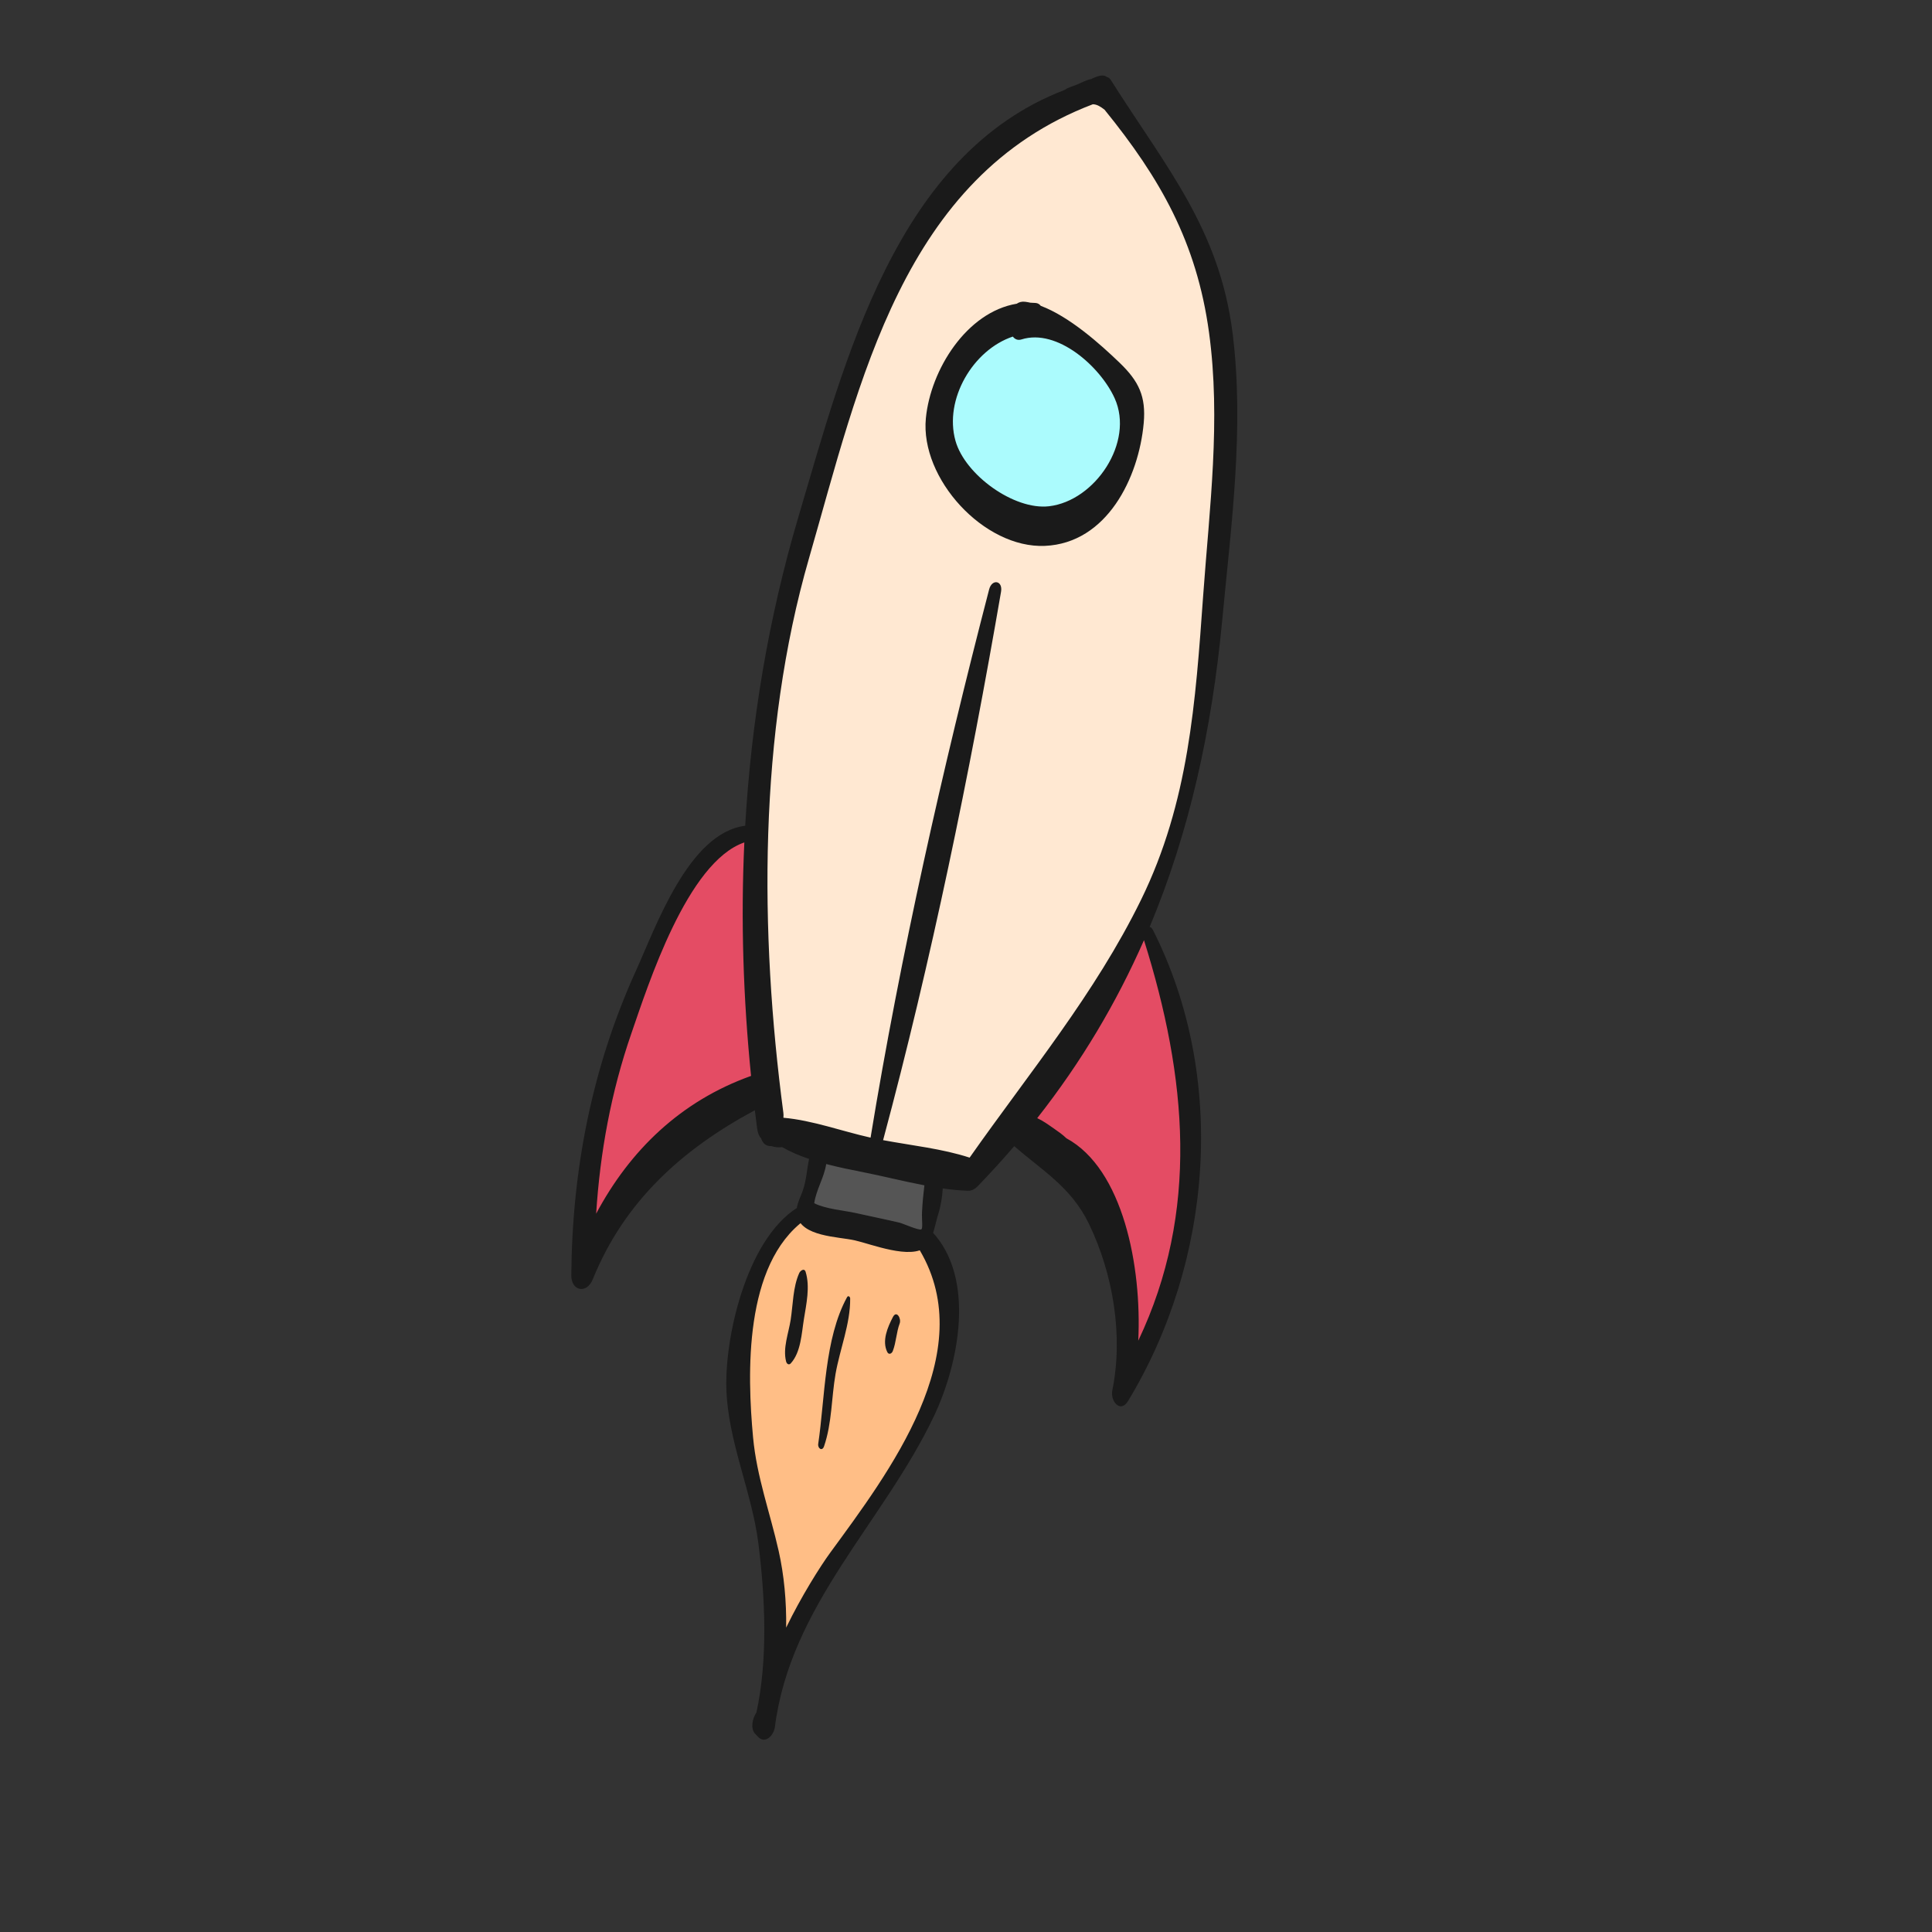 <?xml version="1.0" encoding="UTF-8" standalone="no"?>
<!DOCTYPE svg PUBLIC "-//W3C//DTD SVG 1.1//EN" "http://www.w3.org/Graphics/SVG/1.1/DTD/svg11.dtd">
<svg width="100%" height="100%" viewBox="0 0 120 120" version="1.1" xmlns="http://www.w3.org/2000/svg" xmlns:xlink="http://www.w3.org/1999/xlink" xml:space="preserve" xmlns:serif="http://www.serif.com/" style="fill-rule:evenodd;clip-rule:evenodd;stroke-linejoin:round;stroke-miterlimit:2;">
    <rect x="0" y="0" width="120" height="120" fill="#333333" stroke="none"/>
    <path d="M48.761,102.157L53.146,95.103L55.905,90.772L57.739,87.065L58.986,83.291L58.756,80.076L57.674,77.189L49.865,75.318L48.29,76.828L46.78,79.715L46.157,82.471L45.862,86.376L46.321,90.006L47.207,93.463L47.699,97.466L48.027,100.287L48.761,102.157" style="fill:rgb(255,190,134);"/>
    <g transform="matrix(1,0,0,1,1.03,-3.668)">
        <path d="M47.8,104.762C48.731,102.834 49.923,100.948 50.527,100.122C54.176,95.132 59.846,87.687 56.106,81.339C55.828,80.868 56.238,79.512 56.845,80.153C59.594,83.053 58.525,88.385 56.97,91.646C53.814,98.259 48.066,103.359 47.098,110.944C47.035,111.436 46.509,112.021 46.058,111.55C45.997,111.486 45.936,111.424 45.875,111.359C45.577,111.047 45.69,110.418 45.954,110.03C46.671,106.735 46.496,102.907 46.081,99.578C45.671,96.284 44.151,93.145 44.083,89.809C44.015,86.426 45.479,80.245 48.807,78.498C49.324,78.227 49.277,79.205 48.972,79.426C45.161,82.201 45.382,89.03 45.744,92.94C45.972,95.398 46.799,97.619 47.333,99.995C47.675,101.514 47.821,103.134 47.8,104.762ZM51.58,84.243C50.17,86.816 50.214,90.487 49.791,93.351C49.75,93.626 50.036,93.837 50.152,93.502C50.648,92.063 50.608,90.496 50.867,89.005C51.138,87.458 51.79,85.892 51.776,84.323C51.774,84.208 51.652,84.11 51.58,84.243ZM48.61,82.743C48.217,83.624 48.227,84.691 48.081,85.638C47.951,86.473 47.582,87.397 47.796,88.232C47.832,88.369 47.96,88.486 48.086,88.349C48.72,87.657 48.759,86.477 48.904,85.589C49.055,84.655 49.293,83.584 49.009,82.666C48.928,82.406 48.677,82.592 48.61,82.743ZM54.431,85.47C54.103,86.099 53.734,86.952 54.081,87.647C54.177,87.839 54.362,87.745 54.425,87.58C54.637,87.025 54.642,86.427 54.851,85.869C54.962,85.571 54.663,85.026 54.431,85.47Z" style="fill:rgb(26,26,26);fill-rule:nonzero;"/>
    </g>
    <path d="M47.641,69.842L46.617,60.63L47.641,46.612L49.466,35.878L52.806,24.583L56.143,15.932L61.076,9.63L64.619,7.346L68.557,5.299L70.84,8.843L74.568,15.536L76.221,23.306L75.722,36.115L74.541,45.039L73.518,50.21L71.052,57.14L67.008,64.175L63.543,69.162L60.603,72.915L55.905,72.321L51.364,71.262L47.641,69.842" style="fill:rgb(255,232,210);"/>
    <path d="M63.173,69.635L66.599,72.915L68.834,77.028L69.913,81.294L70.254,85.494L72.144,81.805L73.916,73.321L73.277,65.545L72.275,60.361L71.052,57.506L63.173,69.635" style="fill:rgb(228,76,100);"/>
    <path d="M58.121,72.915L50.972,71.112L50.063,75.398L57.47,77.105L58.121,72.915" style="fill:rgb(85,85,85);"/>
    <path d="M46.617,67.747L41.12,71.5L38.496,75.318L36.343,78.719L36.474,74.356L37.551,67.038L39.414,61.841L43.089,54.15L44.821,52.342L46.948,51.762L47.641,67.537L46.617,67.747" style="fill:rgb(228,76,100);"/>
    <path d="M61.524,31.86L59.172,29.235L58.475,26.209L58.986,22.869L61.166,20.929L63.233,20.146L66.776,20.929L68.834,22.804L70.254,25.232L69.861,28.447L68.286,31.489L64.972,32.844L61.524,31.86" style="fill:rgb(171,251,253);"/>
    <g transform="matrix(0.977,0.213,-0.213,0.977,13.819,-11.126)">
        <path d="M54.678,5.18C54.841,4.999 55.048,4.896 55.28,4.744C55.531,4.581 55.83,4.299 56.137,4.177C56.272,4.061 56.423,3.962 56.586,3.879C56.778,3.781 56.942,3.781 57.077,3.846C57.162,3.844 57.253,3.883 57.344,3.976C61.806,8.501 65.897,11.554 68.077,17.715C70.058,23.316 70.537,29.408 71.248,35.271C72.077,42.107 72.056,48.598 70.904,54.862C70.973,54.853 71.055,54.893 71.146,55.004C77.627,62.977 79.14,74.34 75.869,83.908C75.566,84.793 74.779,84.151 74.77,83.486C74.723,80.028 73.291,76.412 71.139,73.671C69.575,71.678 67.582,71.056 65.586,69.953C65.061,70.929 64.499,71.901 63.9,72.869C63.842,72.964 63.782,73.036 63.723,73.087C63.628,73.181 63.509,73.248 63.367,73.275C62.861,73.367 62.339,73.427 61.808,73.466C61.893,74.015 61.922,74.573 61.87,75.125C61.819,75.665 61.883,76.788 61.56,77.23C60.826,78.235 58.204,77.787 57.151,77.781C56.077,77.775 53.873,78.268 53.317,77.035C53.081,76.51 53.283,75.967 53.344,75.431C53.423,74.732 53.306,74.095 53.305,73.445C52.688,73.376 52.083,73.263 51.516,73.085C51.302,73.158 51.076,73.19 50.851,73.165C50.565,73.234 50.341,73.157 50.167,72.901C50.15,72.876 50.133,72.85 50.117,72.825C49.98,72.743 49.852,72.57 49.747,72.279C49.619,71.922 49.493,71.564 49.369,71.206C45.479,74.532 42.653,78.454 41.769,83.616C41.602,84.588 40.618,84.626 40.413,83.649C39.064,77.241 38.922,70.759 40.302,64.337C40.939,61.377 41.683,55.249 45.019,54.07C44.008,47.678 43.682,41.192 44.16,34.646C44.903,24.486 45.296,11.328 54.678,5.18ZM70.735,55.737C69.896,59.896 68.549,63.955 66.61,67.951C67.006,68.036 67.372,68.201 67.756,68.359C68.072,68.489 68.371,68.613 68.648,68.786C72.491,69.899 74.924,75.562 75.687,80.12C77.701,71.492 75.162,63.482 70.735,55.737ZM45.187,55.093C41.976,57.041 41.232,65.048 40.859,68.174C40.402,72 40.532,75.81 41.106,79.584C42.316,75.294 44.745,71.633 48.684,69.174C47.175,64.54 45.993,59.843 45.187,55.093ZM60.652,73.521C59.346,73.555 58.018,73.509 56.77,73.534C56.026,73.548 55.22,73.563 54.41,73.528C54.47,74.357 54.137,75.236 54.204,76.065C54.958,76.268 56.155,76.107 56.829,76.111C57.765,76.118 58.701,76.101 59.637,76.116C59.841,76.119 60.902,76.344 61.043,76.237C61.146,76.16 60.939,75.647 60.857,75.149C60.768,74.609 60.702,74.066 60.652,73.521ZM57.355,5.86C57.099,5.738 56.833,5.628 56.57,5.684C45.983,12.595 46.107,25.655 45.352,36.995C44.598,48.311 47.294,60.337 51.132,70.982C51.164,71.07 51.185,71.163 51.197,71.258C51.199,71.267 51.201,71.276 51.203,71.285C52.972,71.056 54.968,71.329 56.716,71.338L56.754,71.338C56.153,59.847 56.244,47.982 56.696,36.501C56.724,35.802 57.419,35.772 57.45,36.483C57.955,47.963 58.097,59.831 57.548,71.326C59.365,71.272 61.253,71.06 63.03,71.242C65.534,65.284 68.468,59.65 70.022,53.328C71.635,46.765 70.713,40.613 69.765,34.025C68.989,28.627 68.528,23.156 66.642,17.998C64.698,12.678 61.636,9.283 57.355,5.86ZM55.406,18.552C55.512,18.531 55.621,18.513 55.731,18.499C55.865,18.481 55.981,18.523 56.076,18.605C57.954,18.876 60.189,20.137 61.625,21.022C63.024,21.884 63.669,22.709 63.877,24.359C64.3,27.74 63.234,32.132 59.508,33.118C55.843,34.087 51.036,30.685 50.592,26.951C50.235,23.944 51.658,19.962 54.592,18.794C54.711,18.666 54.874,18.581 55.088,18.564C55.191,18.555 55.298,18.552 55.406,18.552ZM54.789,20.841C52.548,22.173 51.434,25.563 52.686,27.923C53.716,29.867 57.164,31.368 59.229,30.66C61.952,29.728 63.573,25.646 61.787,23.24C60.498,21.505 57.367,19.743 55.353,20.899C55.145,21.018 54.951,20.978 54.789,20.841Z" style="fill:rgb(26,26,26);fill-rule:nonzero;"/>
    </g>
</svg>
